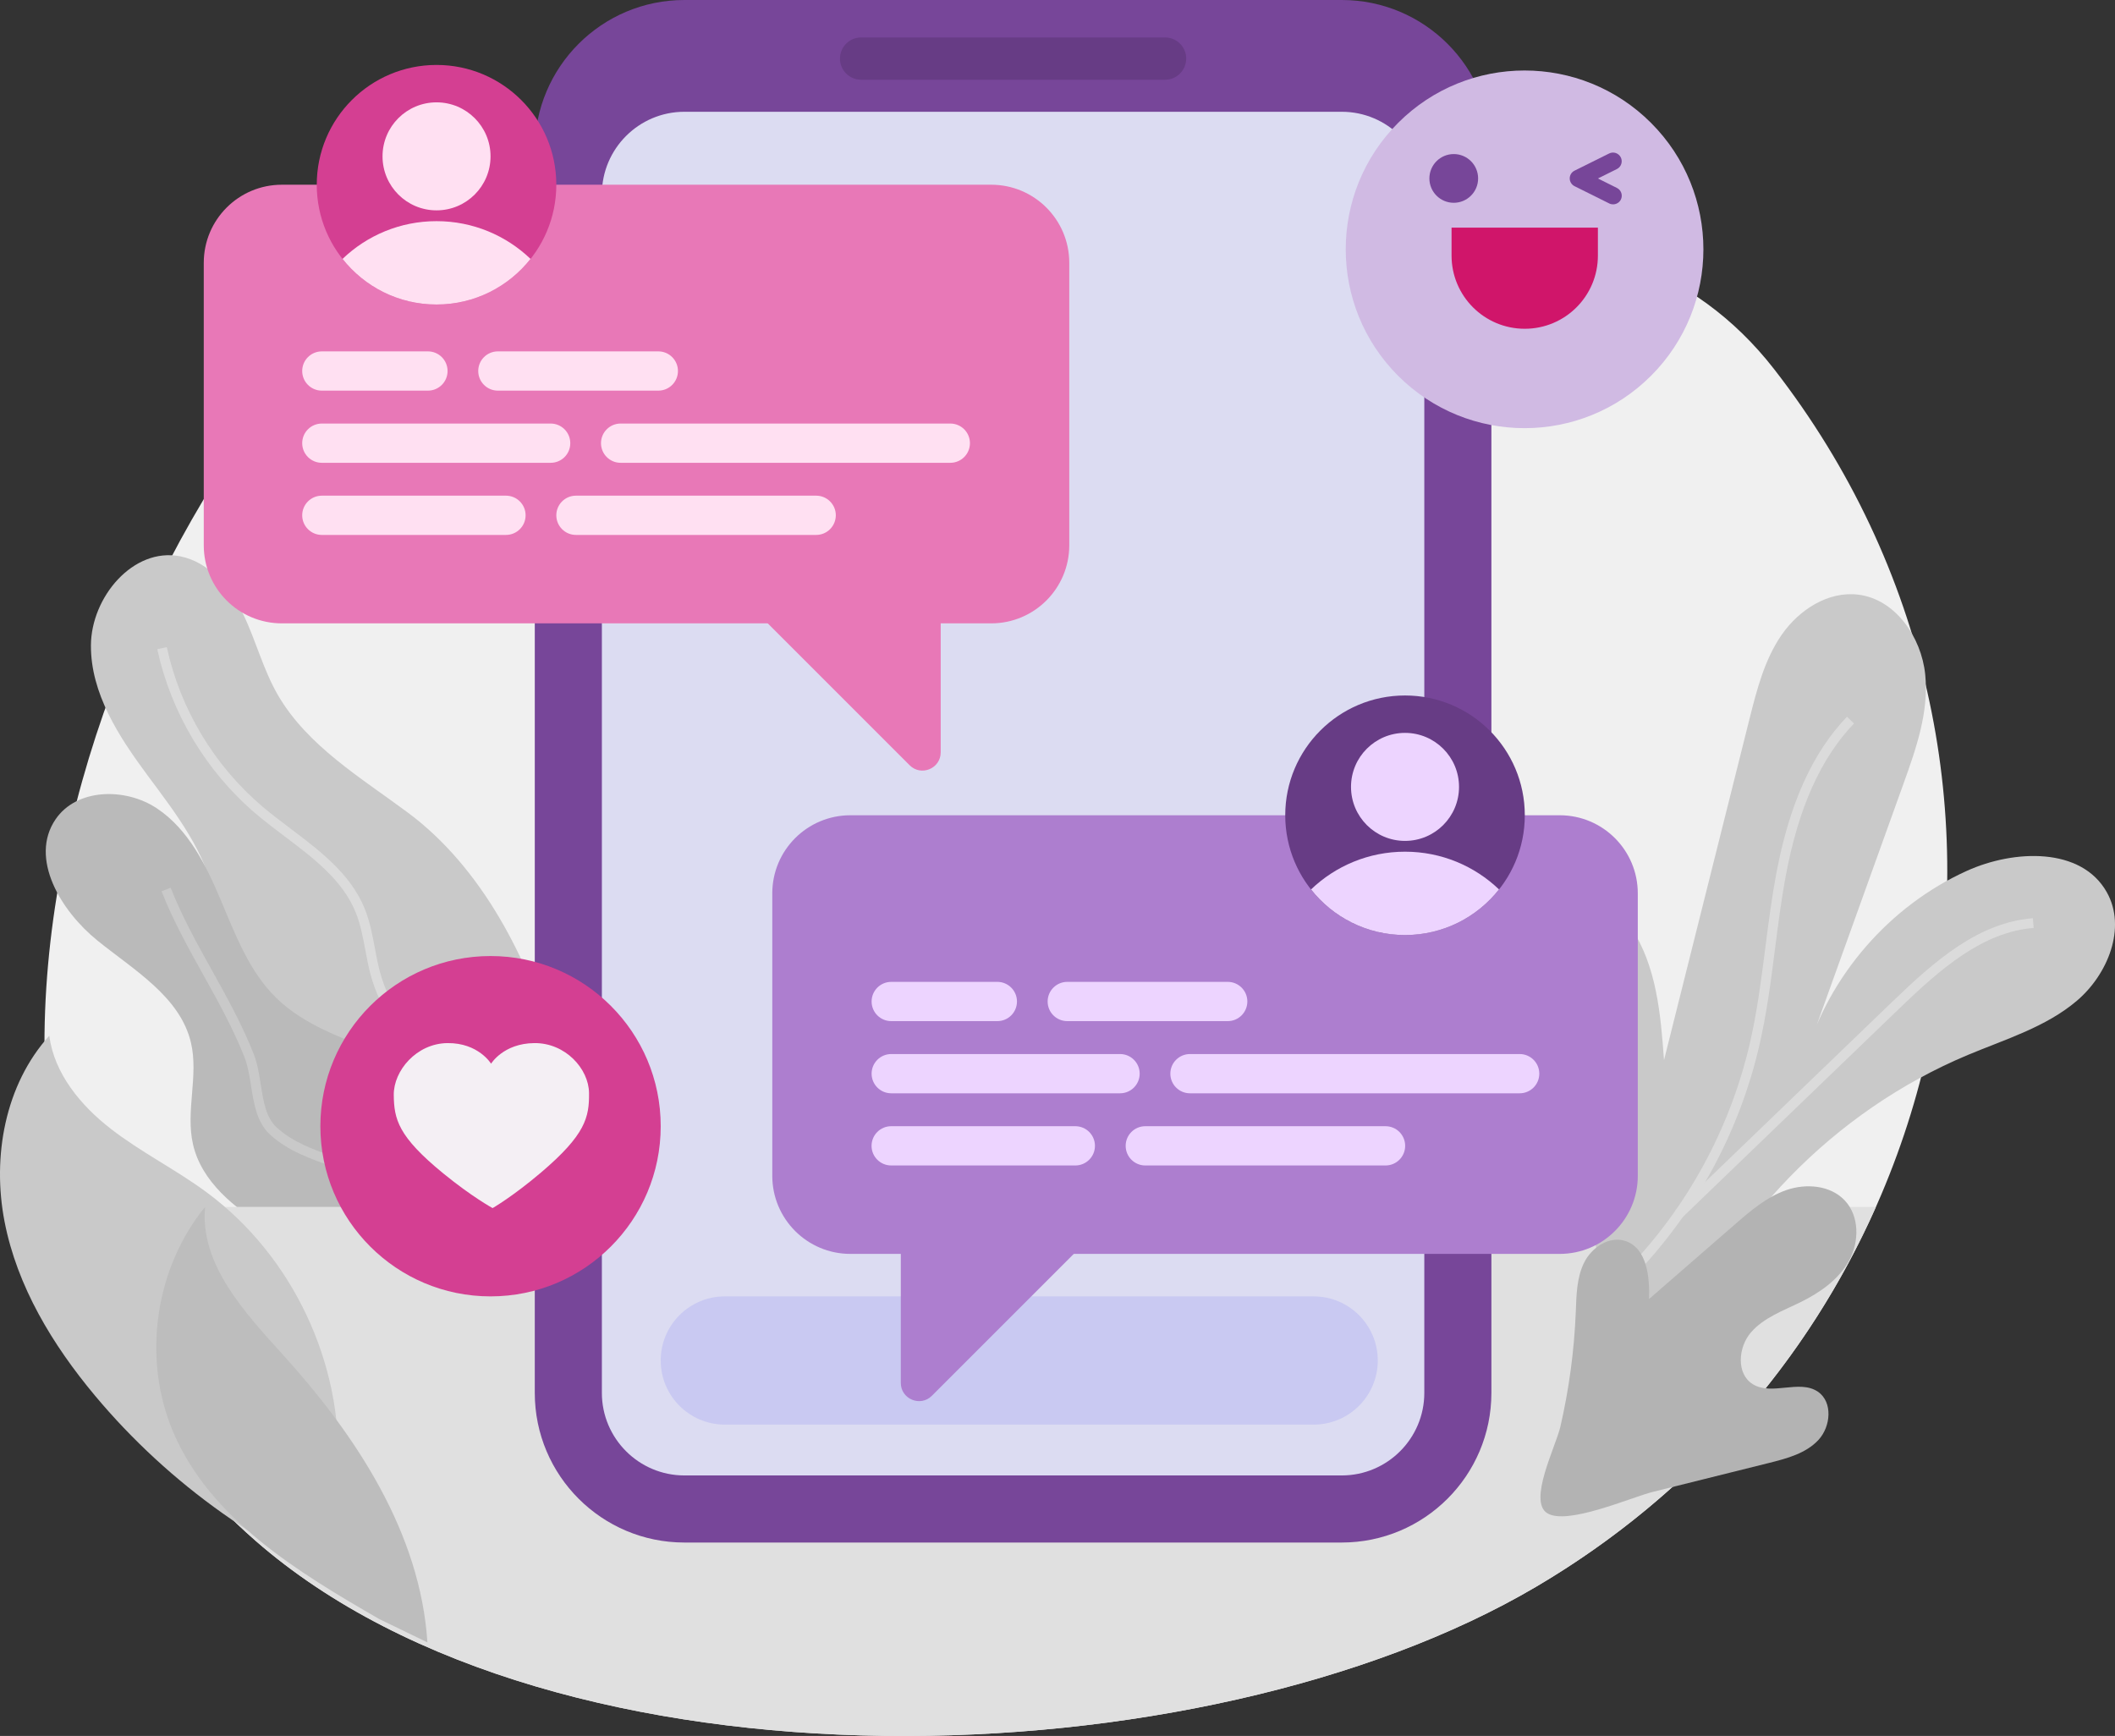 <?xml version="1.0" encoding="utf-8"?>
<!-- Generator: Adobe Illustrator 25.2.1, SVG Export Plug-In . SVG Version: 6.00 Build 0)  -->
<svg version="1.1" id="Layer_1" xmlns="http://www.w3.org/2000/svg" xmlns:xlink="http://www.w3.org/1999/xlink" x="0px" y="0px"
	 viewBox="0 0 433.14 355.51" style="enable-background:new 0 0 433.14 355.51;" xml:space="preserve">
<rect x="0" y="0" width="433.14" height="355.51" fill="#333333" stroke="none"/>
<style type="text/css">
	.st0{fill:#F0F0F0;}
	.st1{fill:#C9C9C9;}
	.st2{fill:#DBDBDB;}
	.st3{fill:#BABABA;}
	.st4{fill:#E0E0E0;}
	.st5{fill:#774699;}
	.st6{fill:#DCDCF2;}
	.st7{fill:#C9C9F2;}
	.st8{fill:#673C85;}
	.st9{fill:#B3B3B3;}
	.st10{fill:#BDBDBD;}
	.st11{fill:#D43F92;}
	.st12{fill:#F4EFF4;}
	.st13{fill:#D0BAE3;}
	.st14{fill:#D0156A;}
	.st15{fill:#E878B7;}
	.st16{fill:#FFE0F2;}
	.st17{fill:#AD7ECF;}
	.st18{fill:#EDD4FF;}
</style>
<path class="st0" d="M363.37,75.65C329.71,32.3,270.16,53.2,224.2,37.6C167.6,18.38,137.48,6.99,85.8,49.77
	C14.44,108.85-27.25,245.91,52.3,315.51c61.54,53.84,194.05,49.63,262.27,9.45C402.6,273.09,426.27,156.65,363.37,75.65z"/>
<path class="st1" d="M116.8,252.55c4.53-11.18-2.87-63.5-33.2-86.08c-9.68-7.2-20.6-13.68-26.67-24.1
	c-3.04-5.22-4.51-11.2-7.15-16.63s-6.95-10.63-12.87-11.81c-9.65-1.91-18.24,8.39-18.29,18.23c-0.05,9.84,5.7,18.67,11.56,26.58
	S42.42,174.76,44,184.47c1.81,11.08-1.99,25.05,7.02,31.75c7.87,5.86,20.9,1.46,27.5,8.72c4.21,4.64,3.56,11.71,4.73,17.86
	c1.17,6.15,7.2,12.84,12.71,9.86L116.8,252.55z"/>
<g>
	<path class="st2" d="M109.01,224.89c-14.87,0-29.29-10.95-33.13-25.34c-0.44-1.66-0.76-3.37-1.07-5.02
		c-0.51-2.72-0.99-5.3-1.99-7.74c-2.67-6.56-8.67-11.09-14.46-15.46c-1.97-1.49-4-3.02-5.89-4.62
		c-10.22-8.67-17.42-20.66-20.26-33.76l1.95-0.42c2.75,12.67,9.71,24.27,19.6,32.66c1.84,1.56,3.86,3.08,5.8,4.55
		c6.01,4.54,12.22,9.23,15.11,16.3c1.07,2.63,1.6,5.43,2.1,8.13c0.3,1.61,0.61,3.28,1.04,4.87c3.7,13.86,17.85,24.35,32.17,23.84
		l0.07,2C109.71,224.88,109.36,224.89,109.01,224.89z"/>
</g>
<path class="st3" d="M92.46,250.17c7.44-3.13,8.9-13.89,4.76-20.82c-4.14-6.93-11.9-10.76-19.41-13.73s-15.47-5.61-21.24-11.26
	c-5.53-5.41-8.35-12.92-11.36-20.04c-3-7.13-6.63-14.47-13.06-18.76c-6.43-4.3-16.43-4.16-20.78,2.24
	c-5.42,7.98,1.09,18.77,8.6,24.83c7.51,6.07,16.93,11.51,19.14,20.91c1.59,6.79-1.14,14.03,0.42,20.83
	c1.75,7.62,8.45,13.01,15.13,17.07s14.01,7.64,18.65,13.93c4.64,6.29,5.26,16.45-1.06,21.04L92.46,250.17z"/>
<g>
	<path class="st1" d="M84.67,252.66c-0.76-6.91-8.63-10.75-11.98-12.08c-1.44-0.57-2.95-1.1-4.41-1.61
		c-4.57-1.6-9.29-3.24-12.95-6.59c-2.73-2.5-3.33-6.3-3.91-9.97c-0.33-2.1-0.65-4.09-1.32-5.82c-2.32-5.9-5.43-11.5-8.45-16.91
		c-3.04-5.47-6.19-11.12-8.56-17.15l1.86-0.73c2.32,5.9,5.43,11.5,8.45,16.91c3.04,5.47,6.19,11.12,8.56,17.15
		c0.76,1.94,1.1,4.12,1.44,6.24c0.55,3.49,1.07,6.78,3.28,8.81c3.36,3.07,7.68,4.58,12.26,6.18c1.48,0.52,3.01,1.05,4.49,1.64
		c7.79,3.1,12.61,8.1,13.23,13.72L84.67,252.66z"/>
</g>
<path class="st4" d="M12.58,247.16c5.6,25.79,18.23,49.54,39.73,68.35c61.54,53.84,194.05,49.63,262.27,9.45
	c32.15-18.94,55.7-46.5,69.6-77.79H12.58z"/>
<g>
	<path class="st5" d="M274.78,315.9H140.16c-16.92,0-30.64-13.72-30.64-30.64V30.64C109.52,13.72,123.24,0,140.16,0h134.63
		c16.92,0,30.64,13.72,30.64,30.64v254.63C305.42,302.18,291.7,315.9,274.78,315.9z"/>
	<path class="st6" d="M140.16,302.16c-9.32,0-16.9-7.58-16.9-16.9V39.79c0-9.32,7.58-16.9,16.9-16.9h134.63
		c9.32,0,16.9,7.58,16.9,16.9v245.47c0,9.32-7.58,16.9-16.9,16.9H140.16z"/>
	<path class="st7" d="M269.03,291.75H148.44c-7.25,0-13.13-5.88-13.13-13.13l0,0c0-7.25,5.88-13.13,13.13-13.13h120.59
		c7.25,0,13.13,5.88,13.13,13.13l0,0C282.16,285.87,276.28,291.75,269.03,291.75z"/>
</g>
<path class="st8" d="M238.6,16.33h-62.25c-2.39,0-4.33-1.94-4.33-4.33v0c0-2.39,1.94-4.33,4.33-4.33h62.25
	c2.39,0,4.33,1.94,4.33,4.33v0C242.92,14.39,240.99,16.33,238.6,16.33z"/>
<path class="st1" d="M327.14,286.86c3.67-20.31-0.35-41.91-11.07-59.54c-4.41-7.25-9.96-13.97-12.52-22.05s-1.15-18.32,6.02-22.85
	c7.98-5.05,19.2-0.33,24.44,7.53c5.24,7.85,6.09,17.74,6.77,27.16c5.84-23.3,11.67-46.6,17.51-69.89
	c1.51-6.01,3.08-12.16,6.61-17.25c3.54-5.09,9.51-8.95,15.66-8.19c7.61,0.94,12.92,8.68,13.71,16.32s-1.84,15.16-4.44,22.38
	c-6.71,18.66-13.42,37.33-20.13,55.99c4.86-16.66,17.27-30.96,33.09-38.12c9.69-4.39,23.46-4.91,28.67,4.37
	c4.09,7.27,0.22,16.84-6.14,22.24c-6.36,5.4-14.61,7.86-22.3,11.08c-27.4,11.46-49.75,34.45-60.43,62.16L327.14,286.86z"/>
<g>
	<path class="st2" d="M334.6,261.39l-1.44-1.39c12.45-12.88,21.17-28.92,25.21-46.38c1.49-6.44,2.34-13.13,3.17-19.6
		c0.63-4.96,1.29-10.09,2.23-15.1c2.67-14.24,7.4-24.75,14.48-32.14l1.44,1.38c-6.8,7.1-11.37,17.28-13.96,31.12
		c-0.93,4.95-1.58,10.06-2.21,14.99c-0.83,6.52-1.7,13.27-3.21,19.8C356.19,231.88,347.3,248.24,334.6,261.39z"/>
</g>
<g>
	<path class="st2" d="M344.47,249.39l-1.39-1.44c6.69-6.45,14.38-13.85,22.07-21.25c7.78-7.49,15.57-14.98,22.34-21.51
		c8.85-8.53,17.71-16.26,28.83-17.14l0.16,1.99c-10.46,0.83-19.03,8.32-27.6,16.58c-6.77,6.53-14.56,14.02-22.34,21.51
		C358.84,235.55,351.16,242.94,344.47,249.39z"/>
</g>
<path class="st9" d="M322.71,268.72c0.14-3.46,0.17-7.07,1.72-10.17c1.55-3.1,5.17-5.5,8.45-4.4c4.37,1.46,5,7.29,4.83,11.89
	c5.85-5.08,11.69-10.17,17.54-15.25c3.23-2.81,6.57-5.68,10.61-7.08c4.05-1.4,9.02-0.98,11.95,2.15c3.01,3.21,2.98,8.46,0.86,12.32
	c-2.12,3.86-5.91,6.51-9.86,8.46c-3.61,1.78-7.6,3.19-10.23,6.23c-2.63,3.05-3.04,8.49,0.38,10.6c3.88,2.41,9.55-1.03,13.33,1.54
	c3.1,2.11,2.66,7.16,0.1,9.9c-2.56,2.74-6.42,3.77-10.06,4.68c-7.95,1.98-15.89,3.96-23.84,5.94c-4.38,1.09-17.6,6.93-21.64,4.35
	c-3.94-2.51,1.77-13.64,2.71-17.72C321.33,284.47,322.39,276.61,322.71,268.72z"/>
<path class="st1" d="M69.19,300.92c1.09-21.79-9.36-43.83-26.92-56.78c-6.3-4.65-13.38-8.16-19.56-12.95s-11.6-11.32-12.62-19.08
	c-9.07,10.03-11.73,24.77-9.16,38.05s9.83,25.25,18.5,35.63c15.26,18.27,35.34,32.49,57.64,40.82L69.19,300.92z"/>
<path class="st10" d="M87.53,336.35c-1.43-22.26-14.44-42.15-29.4-58.7c-7.96-8.8-17.23-18.68-16.13-30.49
	c-10.32,12.65-12.93,31.14-6.51,46.16c7.6,17.77,25.42,28.59,42.16,38.24L87.53,336.35z"/>
<g>
	<circle class="st11" cx="100.46" cy="230.64" r="34.85"/>
	<path id="XMLID_1_" class="st12" d="M91.63,213.62c6.35-0.07,8.94,4.22,8.94,4.22s2.5-4.16,8.85-4.22
		c6.35-0.07,11.15,5.25,11.21,10.21c0.05,4.96-0.68,8.51-9.83,16.29c-5.8,4.93-9.92,7.29-9.92,7.29s-4.18-2.27-10.07-7.08
		c-9.31-7.6-10.11-11.13-10.17-16.09C80.59,219.29,85.28,213.69,91.63,213.62z"/>
</g>
<g id="XMLID_130_">
	
		<ellipse id="XMLID_119_" transform="matrix(0.707 -0.707 0.707 0.707 55.377 235.751)" class="st13" cx="312.26" cy="51.03" rx="36.63" ry="36.63"/>
	<circle id="XMLID_54_" class="st5" cx="297.72" cy="36.54" r="4.99"/>
	<path id="XMLID_53_" class="st14" d="M312.26,67.33L312.26,67.33c-8.28,0-14.99-6.71-14.99-14.99v-5.72h29.97v5.72
		C327.25,60.62,320.54,67.33,312.26,67.33z"/>
	<g id="XMLID_132_">
		<path id="XMLID_52_" class="st5" d="M330.34,41.85c-0.27,0-0.54-0.06-0.79-0.19l-7.09-3.53c-0.6-0.3-0.99-0.92-0.99-1.59
			c0-0.68,0.38-1.29,0.99-1.59l7.08-3.52c0.88-0.44,1.95-0.08,2.39,0.8c0.44,0.88,0.08,1.95-0.8,2.39l-3.88,1.93l3.89,1.94
			c0.88,0.44,1.24,1.51,0.8,2.39C331.63,41.49,331,41.85,330.34,41.85z"/>
	</g>
</g>
<g>
	<path class="st15" d="M202.99,127.66H57.72c-8.83,0-15.99-7.16-15.99-15.99V53.82c0-8.83,7.16-15.99,15.99-15.99h145.27
		c8.83,0,15.99,7.16,15.99,15.99v57.85C218.98,120.5,211.82,127.66,202.99,127.66z"/>
	<g>
		<g>
			<path class="st16" d="M112.78,94.78H65.91c-2.22,0-4.02-1.8-4.02-4.02v0c0-2.22,1.8-4.02,4.02-4.02h46.86
				c2.22,0,4.02,1.8,4.02,4.02v0C116.8,92.98,115,94.78,112.78,94.78z"/>
			<path class="st16" d="M194.62,94.78H127.1c-2.22,0-4.02-1.8-4.02-4.02v0c0-2.22,1.8-4.02,4.02-4.02h67.52
				c2.22,0,4.02,1.8,4.02,4.02v0C198.64,92.98,196.84,94.78,194.62,94.78z"/>
		</g>
		<g>
			<path class="st16" d="M103.62,109.55H65.91c-2.22,0-4.02-1.8-4.02-4.02v0c0-2.22,1.8-4.02,4.02-4.02h37.71
				c2.22,0,4.02,1.8,4.02,4.02v0C107.64,107.75,105.84,109.55,103.62,109.55z"/>
			<path class="st16" d="M167.15,109.55h-49.2c-2.22,0-4.02-1.8-4.02-4.02v0c0-2.22,1.8-4.02,4.02-4.02h49.2
				c2.22,0,4.02,1.8,4.02,4.02v0C171.16,107.75,169.37,109.55,167.15,109.55z"/>
		</g>
		<g>
			<path class="st16" d="M87.64,80H65.91c-2.22,0-4.02-1.8-4.02-4.02v0c0-2.22,1.8-4.02,4.02-4.02h21.73c2.22,0,4.02,1.8,4.02,4.02
				v0C91.66,78.2,89.86,80,87.64,80z"/>
			<path class="st16" d="M134.82,80h-32.86c-2.22,0-4.02-1.8-4.02-4.02v0c0-2.22,1.8-4.02,4.02-4.02h32.86
				c2.22,0,4.02,1.8,4.02,4.02v0C138.84,78.2,137.04,80,134.82,80z"/>
		</g>
	</g>
	<g>
		<circle class="st11" cx="89.4" cy="37.83" r="24.53"/>
		<circle class="st16" cx="89.4" cy="32.02" r="11.06"/>
		<path class="st16" d="M89.4,45.29c-7.47,0-14.25,2.94-19.25,7.73c4.49,5.69,11.44,9.34,19.25,9.34s14.76-3.65,19.25-9.34
			C103.64,48.23,96.87,45.29,89.4,45.29z"/>
	</g>
	<path class="st15" d="M192.65,116.54v37.54c0,3.32-4.02,4.98-6.36,2.64l-38.84-38.84L192.65,116.54z"/>
</g>
<g>
	<path class="st17" d="M174.15,256.79h145.27c8.83,0,15.99-7.16,15.99-15.99v-57.85c0-8.83-7.16-15.99-15.99-15.99H174.15
		c-8.83,0-15.99,7.16-15.99,15.99v57.85C158.16,249.63,165.32,256.79,174.15,256.79z"/>
	<g>
		<g>
			<path class="st18" d="M229.38,223.9h-46.86c-2.22,0-4.02-1.8-4.02-4.02v0c0-2.22,1.8-4.02,4.02-4.02h46.86
				c2.22,0,4.02,1.8,4.02,4.02v0C233.4,222.1,231.6,223.9,229.38,223.9z"/>
			<path class="st18" d="M311.22,223.9H243.7c-2.22,0-4.02-1.8-4.02-4.02v0c0-2.22,1.8-4.02,4.02-4.02h67.52
				c2.22,0,4.02,1.8,4.02,4.02v0C315.24,222.1,313.44,223.9,311.22,223.9z"/>
		</g>
		<g>
			<path class="st18" d="M220.22,238.68h-37.71c-2.22,0-4.02-1.8-4.02-4.02v0c0-2.22,1.8-4.02,4.02-4.02h37.71
				c2.22,0,4.02,1.8,4.02,4.02v0C224.24,236.88,222.44,238.68,220.22,238.68z"/>
			<path class="st18" d="M283.75,238.68h-49.2c-2.22,0-4.02-1.8-4.02-4.02v0c0-2.22,1.8-4.02,4.02-4.02h49.2
				c2.22,0,4.02,1.8,4.02,4.02v0C287.77,236.88,285.97,238.68,283.75,238.68z"/>
		</g>
		<g>
			<path class="st18" d="M204.25,209.12h-21.73c-2.22,0-4.02-1.8-4.02-4.02v0c0-2.22,1.8-4.02,4.02-4.02h21.73
				c2.22,0,4.02,1.8,4.02,4.02v0C208.27,207.32,206.47,209.12,204.25,209.12z"/>
			<path class="st18" d="M251.43,209.12h-32.86c-2.22,0-4.02-1.8-4.02-4.02v0c0-2.22,1.8-4.02,4.02-4.02h32.86
				c2.22,0,4.02,1.8,4.02,4.02v0C255.44,207.32,253.65,209.12,251.43,209.12z"/>
		</g>
	</g>
	<g>
		<circle class="st8" cx="287.74" cy="166.96" r="24.53"/>
		<circle class="st18" cx="287.74" cy="161.15" r="11.06"/>
		<path class="st18" d="M287.74,174.42c7.47,0,14.25,2.94,19.25,7.73c-4.49,5.69-11.44,9.34-19.25,9.34s-14.76-3.65-19.25-9.34
			C273.49,177.36,280.27,174.42,287.74,174.42z"/>
	</g>
	<path class="st17" d="M184.48,245.67v37.54c0,3.32,4.02,4.98,6.36,2.64L229.69,247L184.48,245.67z"/>
</g>
</svg>
